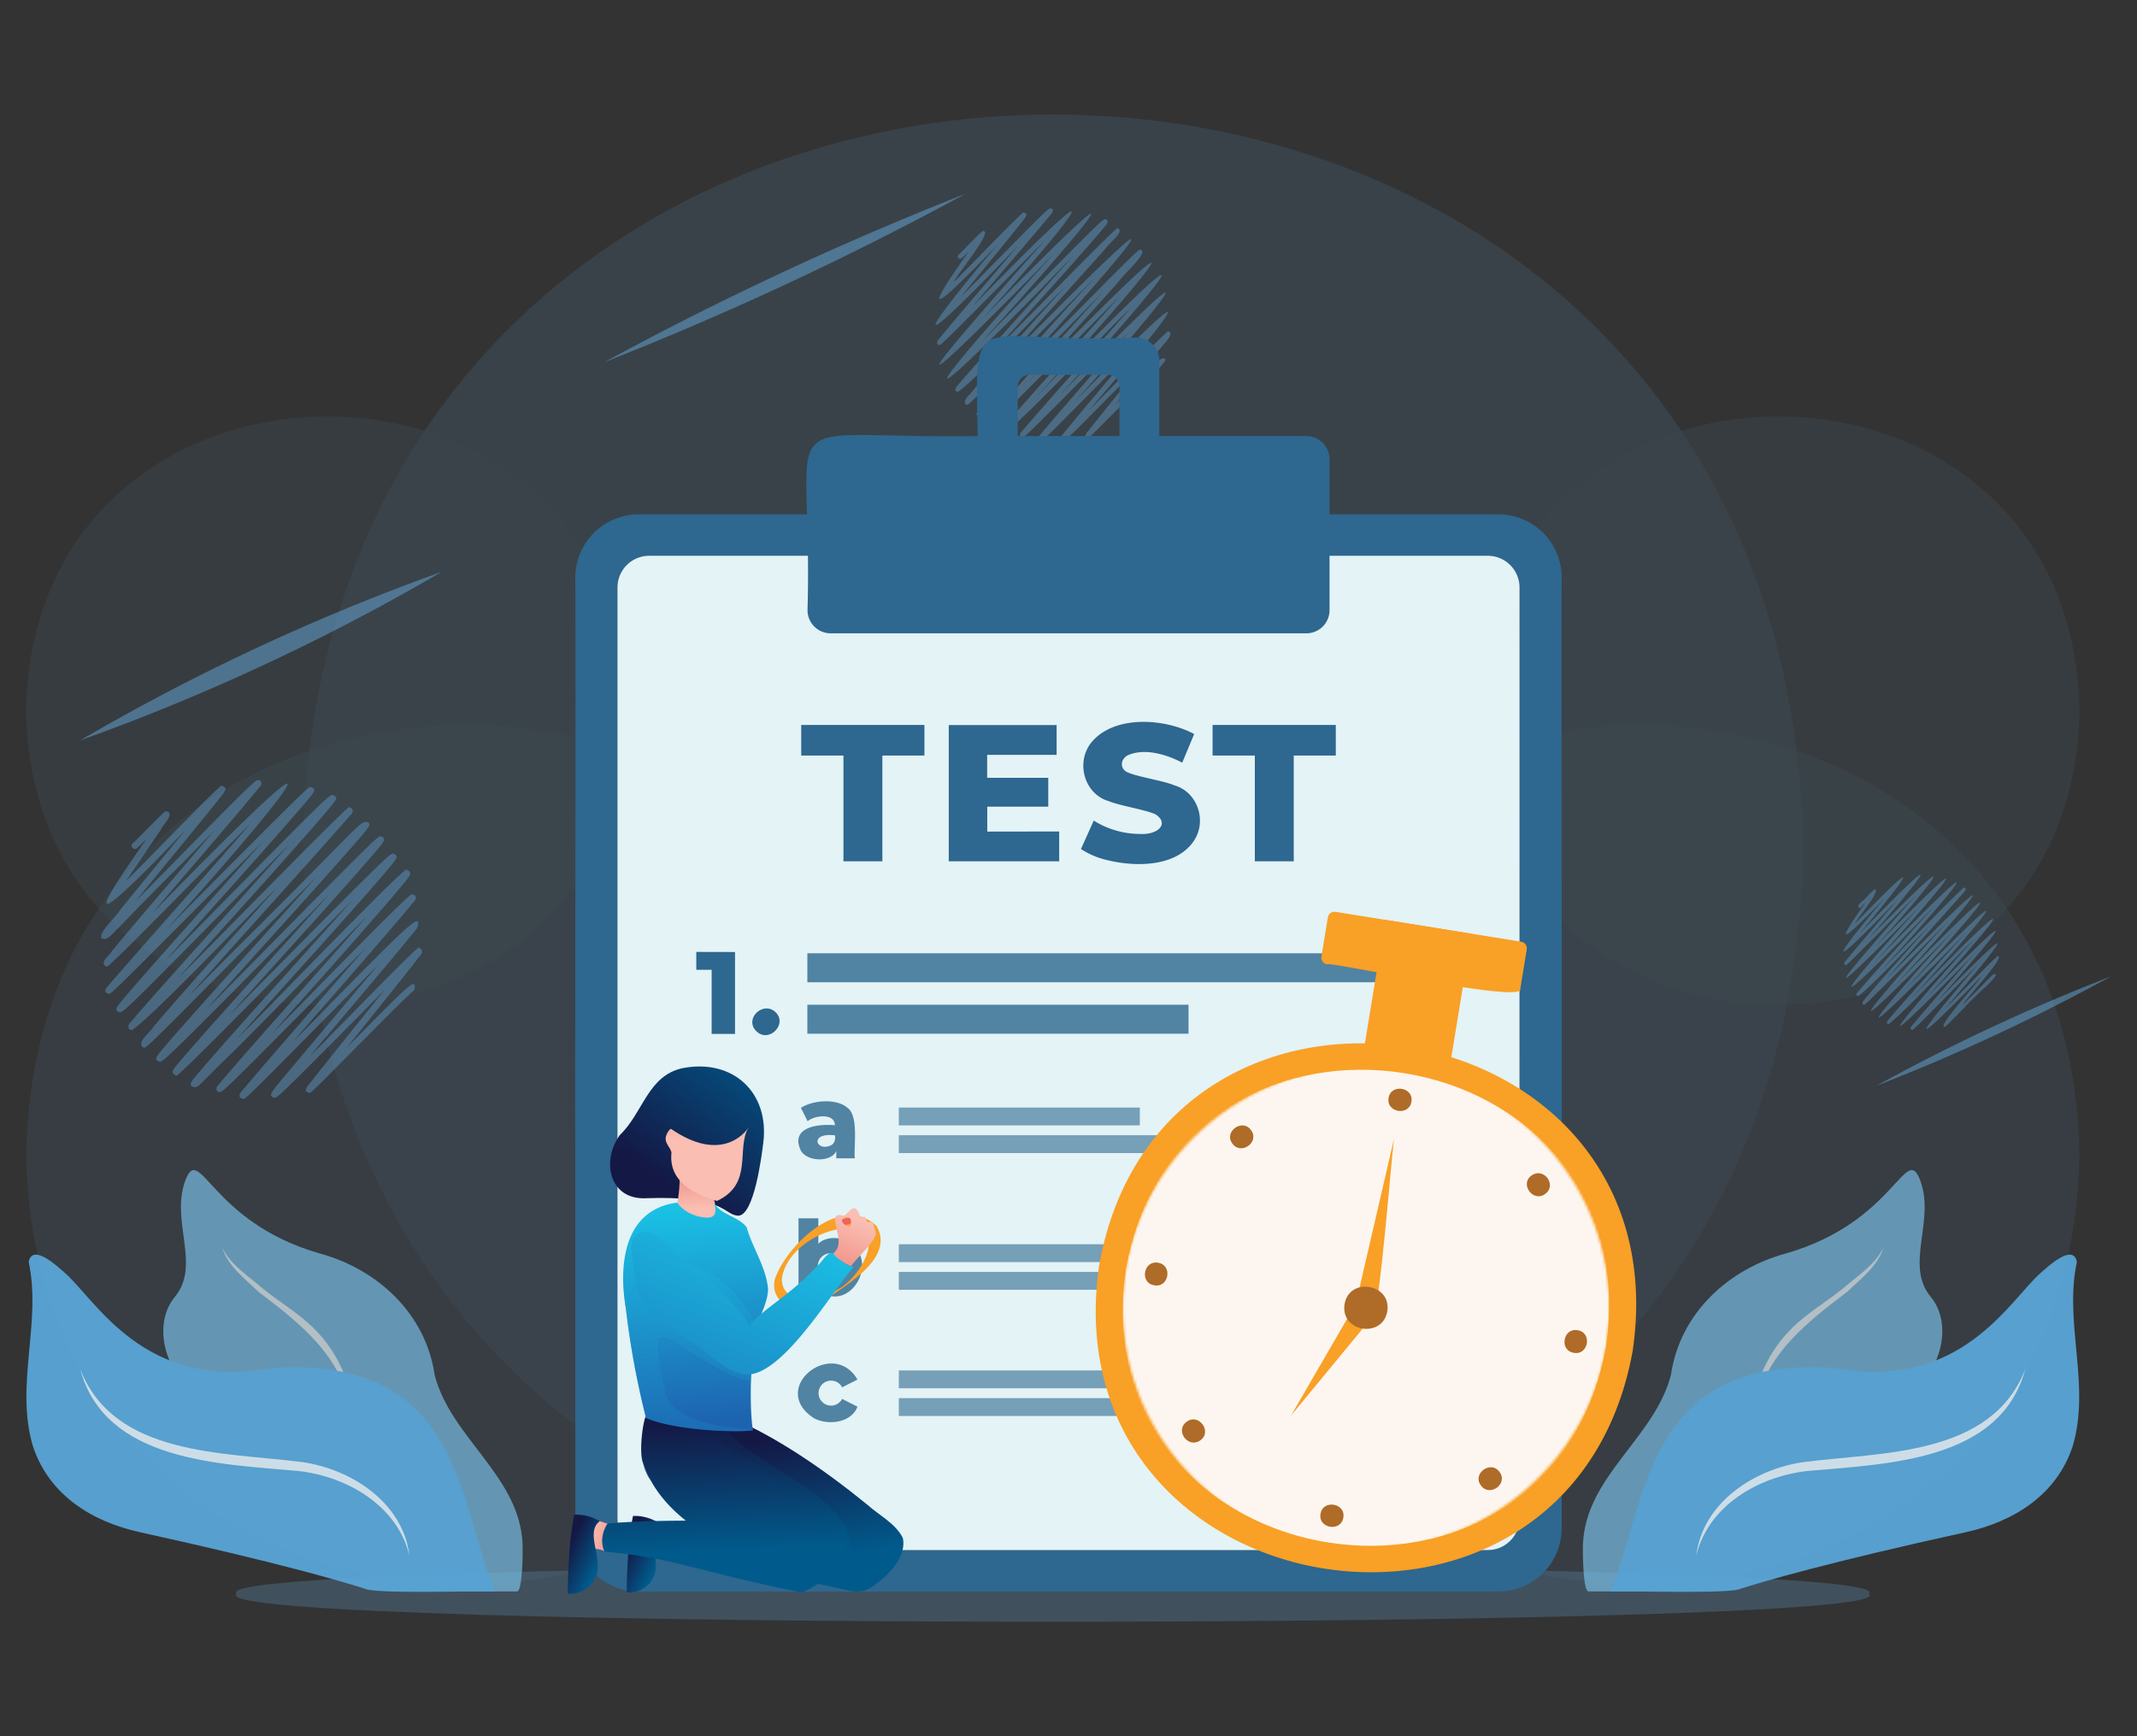<svg xmlns="http://www.w3.org/2000/svg" xmlns:xlink="http://www.w3.org/1999/xlink" viewBox="0 0 800 650"><rect x="0" y="0" width="800" height="650" fill="#333333" stroke="none"/><defs><linearGradient id="g" x1="405.32" x2="535.1" y1="519.95" y2="372.75" gradientTransform="rotate(9.22 284.2 786.879)" gradientUnits="userSpaceOnUse"><stop offset="0" stop-color="#fff"/><stop offset="1" stop-color="#ccc"/></linearGradient><linearGradient id="a" x1="1752.86" x2="1749.19" y1="-285.28" y2="-272.45" gradientTransform="rotate(90.64 566.38 -605.205)" gradientUnits="userSpaceOnUse"><stop offset="0" stop-color="#ef877e"/><stop offset="1" stop-color="#fabeb2"/></linearGradient><linearGradient id="b" x1="2289.68" x2="2284.7" y1="-275.8" y2="-263.61" gradientTransform="rotate(93.41 850.983 -817.998)" gradientUnits="userSpaceOnUse"><stop offset="0" stop-color="#005b8c"/><stop offset="1" stop-color="#141845"/></linearGradient><linearGradient id="i" x1="1752.76" x2="1749.22" y1="-306.68" y2="-294.27" xlink:href="#a"/><linearGradient id="j" x1="2288.26" x2="2283.45" y1="-297.45" y2="-285.66" xlink:href="#b"/><linearGradient id="k" x1="74.1" x2="45.89" y1="303.77" y2="363.83" gradientTransform="rotate(11.5 -252.915 1422.984)" xlink:href="#b"/><linearGradient id="c" x1="295.38" x2="304.31" y1="538.09" y2="585.42" gradientUnits="userSpaceOnUse"><stop offset="0" stop-color="#141845"/><stop offset="1" stop-color="#005b8c"/></linearGradient><linearGradient id="l" x1="281.77" x2="290.61" y1="540.79" y2="587.7" xlink:href="#c"/><linearGradient id="m" x1="280.17" x2="290.45" y1="523.44" y2="577.92" xlink:href="#c"/><linearGradient id="n" x1="276.87" x2="279.16" y1="531.82" y2="580.77" xlink:href="#c"/><linearGradient id="o" x1="265.68" x2="267.97" y1="531.97" y2="581.19" xlink:href="#c"/><linearGradient id="p" x1="242.43" x2="241.88" y1="554" y2="547.82" xlink:href="#c"/><linearGradient id="q" x1="8055.81" x2="8056.62" y1="475.75" y2="491.52" gradientTransform="rotate(.71 7331.944 -628515.516)" xlink:href="#a"/><linearGradient id="d" x1="264.78" x2="257.74" y1="531.75" y2="451.84" gradientUnits="userSpaceOnUse"><stop offset="0" stop-color="#1d64b0"/><stop offset="1" stop-color="#1ac1e5"/></linearGradient><linearGradient id="r" x1="-3057.51" x2="-3057.56" y1="530.22" y2="529.92" gradientTransform="matrix(-1 -.01 -.01 1 -2773.74 -77.25)" gradientUnits="userSpaceOnUse"><stop offset="0" stop-color="#e55e25"/><stop offset="1" stop-color="#f9a349"/></linearGradient><linearGradient id="s" x1="-3074.57" x2="-3074.71" y1="517.8" y2="518.2" gradientTransform="matrix(-1 -.01 -.01 1 -2773.74 -77.25)" gradientUnits="userSpaceOnUse"><stop offset="0" stop-color="#42c1c5"/><stop offset="1" stop-color="#0898d0"/></linearGradient><linearGradient id="t" x1="4289.68" x2="4293.39" y1="1243.74" y2="1278.27" gradientTransform="matrix(.96 .04 -.01 .86 -3821.13 -846.62)" xlink:href="#a"/><linearGradient id="u" x1="69.49" x2="41.13" y1="301.35" y2="361.72" gradientTransform="rotate(11.5 -252.915 1422.984)" xlink:href="#b"/><linearGradient id="v" x1="254.6" x2="260.76" y1="555.67" y2="456.23" xlink:href="#d"/><linearGradient id="w" x1="593.38" x2="598.53" y1="682.06" y2="659.26" gradientTransform="rotate(9.7 1648.09 -1063.828)" xlink:href="#a"/><linearGradient id="x" x1="539.34" x2="561.51" y1="774.89" y2="661.59" gradientTransform="rotate(9.7 1648.09 -1063.828)" xlink:href="#d"/><filter id="f" width="182.13" height="180.55" x="420.29" y="399.33" color-interpolation-filters="sRGB" filterUnits="userSpaceOnUse"><feFlood flood-color="#fff" result="bg"/><feBlend in="SourceGraphic" in2="bg"/></filter><mask id="h" width="182.13" height="180.55" x="420.29" y="399.33" maskUnits="userSpaceOnUse"><g filter="url(#f)" mask="url(#e)"><ellipse cx="511.36" cy="489.6" rx="91.05" ry="90.26" style="mix-blend-mode:multiply" fill="url(#g)"/></g></mask></defs><g data-name="Layer 1"><g data-name="3"><g opacity=".5"><path fill="#67aadd" d="M699.61 596.71c16.41 13.91-627.4 13.91-611 0-16.4-13.9 627.39-13.9 611 0Z" opacity=".5"/><g opacity=".3"><path fill="#67aadd" d="M675.09 317.37c-6.27 366-555.62 366-561.83 0 6.26-366.04 555.62-365.98 561.83 0Z" opacity=".8"/><path fill="#67aadd" d="M339 432.23c-3.67 214.46-325.54 214.43-329.18 0 3.63-214.47 325.5-214.44 329.18 0Zm110.27 0c3.68 214.46 325.55 214.43 329.19 0-3.67-214.47-325.55-214.44-329.19 0Z" opacity=".6"/><path fill="#67aadd" d="M552.92 266.11C555.44 413.05 776 413 778.46 266.1c-2.52-146.93-223.04-146.91-225.54.01Zm-317.61 0c-2.51 146.94-223 146.91-225.53 0 2.51-146.94 223.04-146.92 225.53 0Z" opacity=".5"/></g></g><g opacity=".9"><g opacity=".8"><path fill="#76b9e0" d="M625.53 514.71c3.32-22.89 21.4-39.66 43.27-45.51 40.88-11.83 44.7-42.09 50.15-27s-6 31.47 3.82 43.3 2 34-13.72 38.84-72 41.87-72 71.46h-42.39c-2.17 0-2.17-16.18-2.08-17.39.85-25.68 26.87-39.98 32.95-63.7Z"/><path fill="#fff" d="M656.15 533.91c-.89-14.56 5.91-29.15 16.86-38.71 6.25-5.48 13.21-9.46 19.26-14.78 4.76-3.91 10.12-7.67 12.82-13.38-2.17 7-8.48 11.67-13.58 16.57-17.7 13.39-33.82 26.28-35.36 50.3Z" opacity=".8"/></g><path fill="#5babdf" d="M776 541.18c-5.88 18.28-21.9 28.44-40.14 32.45C684 585 659.7 592.2 651.63 594.78c-3.76 2.08-43.9.68-48.79 1.06 14-32.48 12.08-88.47 83.58-83.68 48 9 66.14-25.9 77.77-35.84 2.47-2.11 11.85-11 13.31-3.93-4.9 22.96 5.15 45.88-1.5 68.79Z"/><path fill="#5babdf" d="M758.2 512.49c-9.27 34.91-52.43 35.54-81.92 38.25-18.1 2.15-36.73 12.92-41.28 31.64 2.38-19.79 21.65-32.37 40.14-35 29.24-3.81 70.4-2.05 83.06-34.89Z"/><path fill="#fff" d="M758.2 512.49c-9.27 34.91-52.43 35.54-81.92 38.25-18.1 2.15-36.73 12.92-41.28 31.64 2.38-19.79 21.65-32.37 40.14-35 29.24-3.81 70.4-2.05 83.06-34.89Z" opacity=".8"/><g opacity=".8"><path fill="#76b9e0" d="M162.7 514.71c-3.32-22.89-21.4-39.66-43.26-45.51-40.89-11.83-44.7-42.09-50.15-27s6 31.47-3.82 43.3-2 34 13.71 38.84 72 41.87 72 71.46h42.38c2.16 0 2.17-16.18 2.08-17.39-.83-25.68-26.86-39.98-32.94-63.7Z"/><path fill="#fff" d="M132.09 533.91c.89-14.56-5.91-29.15-16.87-38.71C109 489.72 102 485.74 96 480.42c-4.75-3.91-10.12-7.67-12.82-13.38 2.18 7 8.49 11.67 13.59 16.57 17.66 13.39 33.78 26.28 35.32 50.3Z" opacity=".8"/></g><path fill="#5babdf" d="M12.25 541.18c5.88 18.28 21.9 28.44 40.14 32.45 51.87 11.38 76.15 18.57 84.21 21.15 3.76 2.08 43.9.68 48.8 1.06-14.05-32.48-12.08-88.47-83.59-83.68-48 9-66.13-25.9-77.77-35.84-2.46-2.11-11.84-11-13.31-3.93 4.91 22.96-5.14 45.88 1.52 68.79Z"/><path fill="#5babdf" d="M30 512.49c9.3 34.91 52.46 35.51 82 38.25 18.1 2.15 36.72 12.92 41.28 31.64-2.39-19.79-21.65-32.37-40.14-35-29.29-3.81-70.45-2.05-83.14-34.89Z"/><path fill="#fff" d="M30 512.49c9.3 34.91 52.46 35.51 82 38.25 18.1 2.15 36.72 12.92 41.28 31.64-2.39-19.79-21.65-32.37-40.14-35-29.29-3.81-70.45-2.05-83.14-34.89Z" opacity=".8"/></g><g opacity=".5"><path d="M90.88 411.39c-3.07-.9.39-3.5 1.62-5.24 12.9-15.2 30.32-35 44.41-51.3-5.13 5.17-10.79 10.9-16.19 16.38-37.16 37.64-37.5 37.64-38.49 37.64-1.63-.11-1.44-1.87-.48-2.72 16.25-19.15 38.66-43.58 55.78-63.3-15 15.16-35.82 36.51-50.11 50.8-14.61 13.92-12.86 13.88-15.6 13.09-1-1-.27-1.8 2.69-5.32 16.29-19 39.63-44.28 57.26-64.24-14.35 14.1-70.19 71.64-65.84 65.31a1.27 1.27 0 0 1-.89-.36c-1-.95-.37-1.65 2.91-5.51 16-18.51 38.28-42.69 55.68-62.21-5.7 5.74-12 12.15-18 18.27C63.41 395.46 61 397.5 59.82 397.51c-2.47-.88-1.5-1.64 2.08-6 16.37-18.89 39.18-43.68 56.9-63.57-8.44 8.43-18.51 18.57-27.56 27.69C55 392.17 54.89 392.17 54 392.17a1.15 1.15 0 0 1-.88-.36c-1.28-2.37 2.63-4.72 4.37-7.47 13.37-15.66 31.09-35.16 46.41-52.25-12.14 11.79-47.6 49.42-54.61 53.56a1.32 1.32 0 0 1-.9-.37c-1.16-1.93 1.34-3.06 2.52-4.95 16.45-18.91 40-44.56 57.44-64.29-6.89 6.93-15 15.23-22.75 23.07C48.07 377.3 46.06 379 44.89 379c-2.43-.82-1.46-1.69 1.84-5.7 14.84-17.3 35.36-39.8 51.56-58.13-6.35 6.36-13.59 13.64-20.46 20.57-36.09 36.32-36.23 36.32-37.12 36.33-2-.62-1.64-1.42.73-4.11 15.36-17.75 36.41-41.17 52.15-59.4-7.76 7.37-55.36 56.56-53.6 53.21a1.2 1.2 0 0 1-.88-.35c-1.18-1.87 1.47-3.23 2.65-5.18 11.2-13.52 26-30.66 38.6-45.42-4.07 4.12-8.4 8.53-12.41 12.61-29 28.73-26.77 28.67-29.83 27.88-1.52-2.06 4.65-7.16 6.89-10.69 6.82-8.44 16.86-20.64 24.52-30-39.41 41.21-34.41 31.55-14.61 3.38-3.81 3.84-3.9 3.84-4.42 3.84a1.22 1.22 0 0 1-.67-2.24c.59-.51 3.81-3.76 6.19-6.16 5.71-5.76 5.71-5.76 6.3-5.76 3.21 1-.9 4.38-2 6.77-3.62 5.4-9.11 13.39-13.12 19.34 5.69-5.35 37.78-39 35.9-35.52 2.08.61 1.55 1.48-.71 4.34-9.23 11.61-21.59 26.39-31.64 38.81 4.73-4.77 10.24-10.37 15.45-15.68 29.16-29.69 29.46-29.69 30.44-29.69 1.58.09 1.47 1.81.52 2.64-11.76 14.25-27.24 32-40.15 47.22 88.43-90.69 41.69-33.83 5.16 6.11 4.52-4.53 9.31-9.35 13.91-14 39.11-39.37 39.33-39.37 40.23-39.37 2.43.85 1.43 1.71-1.92 5.78-15.17 17.73-36.31 40.89-52.8 59.57 6.79-6.84 14.74-14.93 22.27-22.59 37.46-38.11 39.46-39.81 40.62-39.82 2.51 1 1.63 1.52-2.48 6.54-15.89 18.49-37.8 42.4-55.34 62.07 9.65-9.35 68.45-69.87 64.17-63.86a1.24 1.24 0 0 1 .89.35c1.13 1.7-.94 2.56-1.91 4.07-17.53 19.89-40.81 45.41-59.11 66.12 5.73-5.75 12.3-12.37 18.79-18.88 47.42-47 45.22-46.93 48.35-46.13 1 1 .35 1.68-3 5.67C118.18 332.7 94.9 358 77 378.15c8.19-8.21 18-18.2 26.87-27.17 37.33-37.86 37.6-37.87 38.61-37.87a1.27 1.27 0 0 1 .89.36c1 1 .28 1.79-3.05 5.72-15.71 18.21-37.24 41.59-54.56 61 5.34-5.38 11.16-11.27 16.74-16.91 41.37-41.85 43.53-43.72 44.63-43.72 2.5.86 1.42 1.82-2.12 6.17-16.15 18.86-38.81 43.44-56.36 63.27 15.41-15.22 66.61-68.58 63.59-63.2a1.3 1.3 0 0 1 .9.36c1 .94.5 1.6-3.46 6.35-13.85 16.37-32.1 36.57-47.85 54.39 18.11-18 54.1-55.53 52.59-52 1.7.21 1.47 1.78.34 2.89-13.33 16-30.61 35.41-45.34 52.5 3.25-3.28 6.62-6.71 9.89-10 35.35-36.11 38.73-39.18 36.84-32.8-11.67 14.42-27.26 32.45-40 47.77 7-6.73 43.22-44.38 40.65-40.3a1.25 1.25 0 0 1 .88.36c1.12 1.65-1 2.71-1.87 4.33-7.63 9.77-17.56 22-26.24 32.83 24.12-24.37 26.3-26.95 25.61-21.87-2.18 1.55-14.55 14.22-24.33 24-14.4 14.54-14.38 14.53-15.08 14.54-1.9-.58-1.67-1.27.43-3.86 8.18-10.38 19-23.71 27.94-34.88l-6.77 6.86c-33.26 33.7-33.62 33.7-34.6 33.71a1.32 1.32 0 0 1-.9-.37c-1-1-1-1 8.66-12.47 8.72-10.44 21.46-25.47 31.09-36.91-6.33 6.34-13.79 13.91-20.52 20.73-29.1 29.5-29.27 29.5-30.18 29.5Zm62.53-40.87a1.2 1.2 0 0 0 .5.3 1.29 1.29 0 0 1-.5-.3ZM50.49 315.39a1.25 1.25 0 0 1 .87.35 1.24 1.24 0 0 0-1.42-.22 1.17 1.17 0 0 1 .55-.13Z" style="mix-blend-mode:multiply" fill="#67aadd" opacity=".8"/><path d="M389.05 165.61c-2.25-.66.29-2.57 1.19-3.85 9.46-11.15 22.25-25.68 32.59-37.64-3.76 3.79-7.92 8-11.89 12-27.26 27.62-27.51 27.62-28.23 27.62-1.2-.08-1.06-1.37-.36-2 11.93-14 28.37-32 40.94-46.45-12.29 11.8-37 38.94-47.57 47.16-1.8-.6-1-1.33 1.31-4.18 12-13.92 29.09-32.49 42-47.14-10.52 10.35-51.5 52.58-48.31 47.93a1 1 0 0 1-.65-.26c-1.2-1.86 5.78-7.63 8.34-11.15 9.7-10.92 24.21-26.88 34.65-38.55-78.77 80.83-45 40.11-3.54-4.72-6.19 6.19-13.58 13.63-20.23 20.32-26.56 26.8-26.65 26.8-27.29 26.81a.89.89 0 0 1-.64-.27c-.88-1.85 1.89-3.39 3.21-5.48 9.81-11.49 22.81-25.8 34.05-38.34-8.91 8.65-34.93 36.27-40.07 39.3-2.28-.69.26-2.61 1.19-3.9 12.07-13.88 29.33-32.7 42.15-47.18-68.32 70.55-55.34 51.85-7.39-.64-71.23 72.55-40.24 36.37-3.45-4.85-5.69 5.41-40.63 41.5-39.33 39a.92.92 0 0 1-.65-.26c-.87-1.37 1.08-2.37 1.94-3.8 8.23-9.92 19.11-22.5 28.33-33.33-43.35 45.11-36.92 34.28-7.95-.16-28.84 30.2-25.21 23.08-10.72 2.48-2.79 2.81-2.86 2.81-3.24 2.81a.89.89 0 0 1-.49-1.64c.91-.63 9.14-9.61 9.16-8.75 3.84-.12-10.09 16.54-11.13 19.16 4.18-3.92 27.73-28.63 26.34-26.06 1.53.45 1.14 1.09-.52 3.19-6.73 8.53-15.8 19.39-23.18 28.49 3.47-3.5 7.51-7.61 11.34-11.51C392.34 78 392.56 78 393.28 78c1.15.07 1.08 1.33.38 1.94-8.63 10.46-20 23.47-29.46 34.66 64.53-66.23 30.6-24.78 3.79 4.48 73.22-74.66 30.83-25.36-.43 8.79 5-5 10.81-11 16.34-16.58 27.49-28 29-29.21 29.81-29.22a1 1 0 0 1 .66.27c.7.7.36 1.16-2.49 4.53-11.65 13.57-27.73 31.11-40.6 45.55 7.08-6.86 50.23-51.27 47.09-46.87a.93.93 0 0 1 .65.27c1 1.78-3.75 5.07-5.51 7.64-11.46 12.83-27.41 30.43-39.27 43.86 81-82.65 47.16-42.37 4.59 3.87 6-6 13.24-13.36 19.73-19.94 27.44-27.76 27.59-27.76 28.32-27.76a1 1 0 0 1 .66.26c1.12 2-6 7.93-8.74 11.64-9.38 10.56-23.26 25.84-33.54 37.31 78.32-80.24 40.46-35.08 2.15 6.45 60.37-62.62 62.64-60.07 9.68-1.55 60.93-62.68 41.46-37.88 5.57 2.46 57.2-58.87 32.17-27.92 4.9 3.64 5.14-4.95 31.7-32.57 29.84-29.57 3 .74-3.35 6.07-4.71 8.48-4.24 5.34-10.37 12.93-15.28 19 18.3-17.92 16.66-17.88 18.79-17.31 1 1.71-11.23 11.37-17.84 18.9-10.57 10.66-10.57 10.66-11.07 10.66a.9.9 0 0 1-.64-.26c-.59-.59-.36-.89 1-2.57 6-7.62 14-17.4 20.5-25.6-18.21 18.27-30.22 31-30.36 29.77a.9.9 0 0 1-.65-.26c-.71-.7-.71-.7 6.35-9.16 6.4-7.66 15.75-18.68 22.81-27.08-4.69 4.7-10.17 10.3-15.1 15.3-21.36 21.65-21.48 21.65-22.15 21.65Zm45.88-30a.94.94 0 0 0 .37.23 1 1 0 0 1-.37-.23Zm-75.52-40.45a.93.93 0 0 1 .64.26.9.9 0 0 0-1-.16.79.79 0 0 1 .36-.1Z" style="mix-blend-mode:multiply" fill="#67aadd" opacity=".8"/><path d="M715.82 385.51c-1.49-.44.2-1.7.8-2.56 6.28-7.41 14.78-17.07 21.66-25-48.74 49.86-20.61 17.22.3-5.85-8.17 7.82-24.58 25.9-31.58 31.32-1.2-.39-.69-.88.87-2.77 7.95-9.26 19.33-21.6 27.93-31.33-48 49.27-37.09 34.65-4-1.36-51.9 53.3-29.85 26.55-2.36-3.13-4.11 4.11-9 9.06-13.44 13.51-17.67 17.8-17.72 17.8-18.16 17.8-1-.16-.65-1 0-1.77 7.16-8.6 16.16-18.37 24.34-27.53-5.92 5.75-23.22 24.1-26.63 26.12-1.52-.46.17-1.74.79-2.6 8-9.22 19.49-21.73 28-31.35-45 46.56-36.6 34.22-4.91-.43-47.09 48-26.72 24.13-2.29-3.22-3.79 3.59-27 27.58-26.14 25.95-1.53-.46.25-1.79.86-2.7 5.46-6.59 12.7-14.95 18.83-22.15-28.64 29.84-24.46 22.65-5.29-.1-19.1 20-16.72 15.25-7.12 1.64-2.25 2.06-1.62 2.07-2.58 1.7-.56-1.2 1.79-2.17 3.11-3.92 2.79-2.81 2.79-2.81 3.08-2.81 2.33.43-6.58 10.67-7.4 12.73 29.5-30.52 17.4-15 1.75 3.74 35.66-36.88 23.63-21.22 3.06 2.19 42.63-43.77 20.34-16.44 2.52 3 48.17-49.15 20.52-16.84-.29 5.84 49.66-51.23 31.4-28.3 2.48 3 4.7-4.56 33.38-34.07 31.29-31.15 1.37.36.06 1.48-.5 2.16-8.55 9.7-19.93 22.15-28.83 32.25 53.43-54.55 31.3-28.06 3.06 2.57 47-48.43 37.55-35.14 4.27 1 51.6-52.91 26.87-23.25 1.43 4.28 39.93-41.46 41.45-39.69 6.43-1 40.14-41.33 27.47-25 3.7 1.64 37.77-38.9 21.37-18.51 3.26 2.42 3.41-3.29 21.08-21.65 19.83-19.66 2.82.2-11.81 15.66-13.29 18.3 12.17-11.91 11.08-11.88 12.49-11.5.36 1.5-7.26 7.31-11.86 12.55-7 7.09-7 7.09-7.35 7.09-2.89-.05 12.51-16.39 13.83-18.89-36.34 37.37-16.61 13.24-1.23-4.48-3.08 3.1-6.73 6.79-10 10.11-14.2 14.39-14.28 14.39-14.72 14.39Zm30.5-19.93a.57.57 0 0 0 .25.14.52.52 0 0 1-.25-.14Zm-50.19-26.89a.63.63 0 0 1 .42.17.61.61 0 0 0-.69-.11.63.63 0 0 1 .27-.06Z" style="mix-blend-mode:multiply" fill="#67aadd" opacity=".8"/></g><path d="M30 277.19a807 807 0 0 1 135.27-63.07A806.64 806.64 0 0 1 30 277.19Zm196.2-141.58a1209.92 1209.92 0 0 1 135.26-63.07 1208 1208 0 0 1-135.26 63.07Zm476.22 270.88a730.75 730.75 0 0 1 87.8-40.94 727.68 727.68 0 0 1-87.8 40.94Z" style="mix-blend-mode:multiply" fill="#67aadd" opacity=".5"/><path fill="#2e678f" d="M560.8 192.55H239.2a23.72 23.72 0 0 0-23.83 23.62c.28 56-.21 172 0 227.34v128.71a23.72 23.72 0 0 0 23.83 23.62h321.6a23.72 23.72 0 0 0 23.83-23.62V443.51c.13-55.11-.09-171.62 0-227.34a23.72 23.72 0 0 0-23.83-23.62Zm8.05 376a11.87 11.87 0 0 1-11.92 11.82H243.07a11.87 11.87 0 0 1-11.92-11.82V219.94a11.88 11.88 0 0 1 11.92-11.82h313.86a11.88 11.88 0 0 1 11.92 11.82c-.02 102.06.01 246.47 0 348.56Z"/><path fill="#e3f3f6" d="M568.85 219.89a11.88 11.88 0 0 0-11.92-11.82H243.07a11.88 11.88 0 0 0-11.92 11.82V568.5a11.87 11.87 0 0 0 11.92 11.82h313.86a11.87 11.87 0 0 0 11.92-11.82c-.02-102.09.01-246.5 0-348.61Z"/><path fill="#2e678f" d="M489 163.25h-55V135a8.67 8.67 0 0 0-8.71-8.63c-61.73 2.79-60.29-13.98-59.29 36.88-80.45 1.2-61.48-13.71-63.7 65.21a8.67 8.67 0 0 0 8.7 8.64h178a8.67 8.67 0 0 0 8.72-8.64v-56.57a8.68 8.68 0 0 0-8.72-8.64Zm-108-18.61a4.34 4.34 0 0 1 4.36-4.32h29.36a4.34 4.34 0 0 1 4.36 4.32v18.61H381Zm-65.25 138.22h-15.81v-11.45h46.12v11.45h-15.74v39.59h-14.57Zm80.76 28.43v11.16h-41.34v-51h40.38v11.16h-26v8.6h22.87V302h-22.83v9.33Zm17.72 10.65a29.77 29.77 0 0 1-9.56-4.09l4.78-10.64a32.75 32.75 0 0 0 17 5c7.39.5 11.37-4.11 6-7.4-3.73-1.69-13.49-3.23-17.39-4.88-8.87-2.57-12.36-13.87-6.91-21.44 8.22-10.91 27.62-9.74 38.9-3.68l-4.48 10.72c-6.49-3.43-14.66-5.5-20.6-2.66-2.65 1.6-2.77 5.17.37 6.37 3.73 1.63 13.52 3.12 17.32 4.78 8.79 2.55 12.46 13.69 6.95 21.25-6.77 9.34-21.73 9.36-32.38 6.67Zm55.53-39.08h-15.82v-11.45h46.12v11.45h-15.74v39.59h-14.56Zm-194.6 73.55v30.67h-8.75v-24h-5.75v-6.7Zm8.01 29.67c-4.76-4.67 2.61-11.55 7.2-7.1s-2.6 11.66-7.2 7.1Z"/><path fill="#2e678f" d="M302.24 356.89h237.1v10.85h-237.1zm0 19.26h142.69V387H302.24z" opacity=".8"/><path fill="#2e678f" d="M336.48 414.64h90.22v6.68h-90.22zm0 10.36h174.87v6.68H336.48z" opacity=".6"/><path fill="#2e678f" d="M336.48 465.82h90.22v6.68h-90.22zm0 10.36h174.87v6.68H336.48z" opacity=".6"/><path fill="#2e678f" d="M317.21 414.7c4.32 3 2.37 14.31 2.78 18.95h-6.92v-2.71c-2 4.27-10.77 4-13.22-.1-4.18-8.68 5.91-10.19 12.71-9.58-.09-4.61-7.54-3.75-10.23-1.51l-2.5-5c4.58-2.97 13.41-3.52 17.38-.05Zm-6 14c1.27-.63 1.56-2.33 1.4-3.64-9.95-1.23-7.02 6.44-1.45 3.67Zm6.3 36.11c12.48 7.52.14 27.75-11.51 17.93v2.09h-7.07V456.1h7.42v9.56c2.52-2.72 7.95-2.73 11.16-.85ZM313.89 478c3.95-4.21-1.65-11.93-6.4-7.34-3.96 4.19 1.68 11.97 6.4 7.34Zm-9.1 53c-17.39-11.26 7-30.33 16.21-14.52l-5.74 2.9a4.68 4.68 0 1 0 0 4.34l5.74 2.91c-2.33 6.1-10.95 7.07-16.21 4.37Z" opacity=".8"/><path fill="#2e678f" d="M336.48 513.06h90.22v6.68h-90.22zm0 10.37h174.87v6.68H336.48z" opacity=".6"/><path fill="#f9a026" d="m518.53 344.36 32.35 5.21-9.53 58.22-32.35-5.21 9.53-58.22z"/><path fill="#f9a026" d="m500 341.38 69.45 11.17a2.52 2.52 0 0 1 2.1 2.88l-2.41 14.69c2.44 6-71.5-10.29-72.36-9.1a2.51 2.51 0 0 1-2.09-2.88l2.4-14.69a2.54 2.54 0 0 1 2.91-2.07Z"/><path fill="#f9a026" d="M611.22 505.67c-23.39 129.57-218.74 98.55-199.73-32.14C434.88 344 630.23 375 611.22 505.67Z"/><g mask="url(#h)"><path fill="#fdf6f0" d="M601.23 504.06c-21.05 116.62-196.87 88.7-179.75-28.92 21.05-116.61 196.87-88.69 179.75 28.92Z"/></g><path fill="#af6b28" d="M528.37 412.44c-.81 5.49-9.51 4.11-8.54-1.38.82-5.49 9.51-4.06 8.54 1.38ZM578.43 447c-4.48 3.31-9.67-3.74-5.06-6.95s9.63 3.7 5.06 6.95Zm10.77 59.47c-5.56-.82-4.13-9.44 1.38-8.46 5.56.81 4.13 9.43-1.38 8.46Zm-34.83 49.62c-3.35-4.49 3.83-9.55 7-5 3.36 4.48-3.81 9.55-7 5Zm-60.02 10.68c.81-5.49 9.5-4.11 8.53 1.37-.81 5.49-9.51 4.11-8.53-1.37Zm-50.07-34.53c4.48-3.31 9.67 3.75 5.06 7s-9.67-3.79-5.06-7Zm-10.77-59.5c5.56.82 4.13 9.43-1.38 8.46-5.56-.82-4.13-9.43 1.38-8.46Zm34.83-49.63c3.35 4.49-3.83 9.56-7 5-3.34-4.48 3.81-9.54 7-5Z"/><path fill="#f9a026" d="M513.67 493.12c2.63 2 7.65-66.18 8.34-67.43l-14.46 62.45-24.23 41.79Z"/><path fill="#af6b28" d="M519.34 490.89c-1.73 10.33-17.62 7.81-16-2.57s17.66-7.81 16 2.57Z"/><path fill="#f9a026" d="M316.16 481.69c-5.47 3.73-11.17 8.35-18.27 7.83a8.38 8.38 0 0 1-7.63-11.14c4.74-12.75 24.65-31.62 37.77-19.5 5.78 9.47-5.03 17.89-11.87 22.81Zm-.27-.36c5.22-3.84 13.56-15.78 6.69-20.91-11.27-3.17-28.35 6.26-29.89 18.39.09 11.32 17.31 7.02 23.2 2.52Z"/><path fill="url(#a)" d="M226.55 580.85a8.28 8.28 0 0 0-3.46-.94c-.82 0-4.33-8.91 1.43-10.42l4.44 1.43 2.16 7.36Z"/><path fill="url(#b)" d="M212.54 596.65c.2-20.31 2.46-29.59 2.46-29.59a17.53 17.53 0 0 1 9.52 2.43c-5.91 4.49 2.19 15-2 21.75-1.52 3.76-6.21 5.76-9.98 5.41Z"/><path fill="url(#i)" d="M248.17 580.89a7.88 7.88 0 0 0-3.35-.91c-.8 0-4.19-8.63 1.38-10.09l4.3 1.39 2.09 7.11Z"/><path fill="url(#j)" d="M234.62 596.16c.19-19.64 2.37-28.62 2.37-28.62a16.86 16.86 0 0 1 9.21 2.35c-5.72 4.43 2.14 14.49-1.9 21.05-1.48 3.64-6.04 5.54-9.68 5.22Z"/><path fill="url(#k)" d="M255.45 399.91c18.95-3.73 32.7 9.15 30.28 28-.51 4.08-3.39 27.74-9.59 27.21-5.35-.46-4.68-7.62-34.56-6.53-13.47.5-16.59-13.9-9.52-23.68 8.68-8.26 10.39-22.15 23.39-25Z"/><path fill="url(#c)" d="M338 575.83c1.63 8.17-7.67 16.22-13.63 19.23-18-10.21-39.82-18.63-53.76-32.88-5.7-7-8.63-14.63-10.47-22.28 4.33-3 9.22-6 13.09-9.31 16.8 6.9 35.09 19.41 51.49 32.76 4.36 3.94 10.71 7.12 13.28 12.48Z"/><path fill="url(#l)" d="M332.55 589.11c-9.46 8.46-10.07 7.45-20.74 5-23.93-5-40.26-11.22-63.64-13.18 0 0-3-4.22.66-10.09 9.3-1.44 50.86-2.86 65.2 1.06Z"/><path d="M314.86 590.09a19.9 19.9 0 0 1-3.05 4c-7.32-1.6-13.4-3.05-18.69-4.35-9-10-27-30.13-35.93-40.11.44-2.05 6.36-24.67 13-16.59 11.42 17.96 61.67 29.6 44.67 57.05Z" style="mix-blend-mode:multiply" fill="url(#m)" opacity=".5"/><path fill="url(#n)" d="M315.08 582.89c-2 5.13-8.53 10.16-12.52 12.17-22.2-13.4-52.81-21.39-61.83-47.29-1.65-4.17 0-15.8 1-17.38l12.06-10.64 18.15 9.53c-12.1.11-3 9.51-1.42 11a277.56 277.56 0 0 1 32.44 23.05c5.58 5.25 17.4 10.25 12.12 19.56Z"/><path fill="url(#o)" d="M310.7 589.11a36.41 36.41 0 0 1-10.49 7.12c-41.11-8.4-48.37-13.08-73.9-15.34 0 0-2.59-4.6 1.09-10.47 7-1 51.29-2.45 64.77 1.44Z"/><path fill="url(#p)" d="M243.6 554.31a19.75 19.75 0 0 1-2.87-6.54 61 61 0 0 0 2.87 6.54Z"/><path fill="url(#q)" d="M267.22 435.46s-2.09 17.1 3.28 19.31c0 0-8.51 8.85-16.94-4.39 0 0 1.83-9 .2-16.06Z"/><path fill="url(#d)" d="M287.54 482.66c-.25 6.58-4.67 11.77-5 18.35-1.65 9.71-2 26.3-.69 34.27 1.95.82-26.17 1.39-40-4.42a316.69 316.69 0 0 1-7.54-41c-2.83-16.39-.8-37 19.19-39.64 0 0 3.26 5.24 11.21 5.64 4.68.06 2.77-5 2.58-5.44 2.68 4.45 9.2 5 12.23 9.06 2.25 7.92 7.29 14.85 8.02 23.18Z"/><path d="M277.32 490.51c-.07 0-.34.09-.77.18a4.2 4.2 0 0 0 .77-.18Z" style="mix-blend-mode:multiply" fill="url(#r)" opacity=".3"/><path fill="url(#s)" d="m294 478.61.35.37a1.24 1.24 0 0 0-.35-.37Z"/><path fill="url(#t)" d="M280.15 422.21c-4.65 8.07 2 20.92-11.72 27.39-3.4-1-18.51-5-17.06-18-.26-2.33-3.47-3.86-1.58-7.38s3.33-.93 3.33-.93.71-2.82 1.5-5.15 25.53 4.07 25.53 4.07Z"/><path fill="url(#u)" d="M280.15 422.21s-8.47 13.73-27.79 1.19 15.25-8.94 15.25-8.94Z"/><path d="M283.35 496.68c-1.56 6.7-1.89 13.42-2.29 20.3-9.91-.94-27.34-15-31.86-16.19-4.85-1.28-2.89 8 0 20.79s32.63 13.7 32.63 13.7c1.95.82-26.17 1.39-40-4.42a318.44 318.44 0 0 1-7.56-40.86c-1.45-10.58-1.65-19.48 3.32-26.87l10.24 12.1 12.14-.87c11.31 3.43 19.23 13.08 23.38 22.32Z" style="mix-blend-mode:multiply" fill="url(#v)" opacity=".5"/><path fill="#f16062" d="M319.8 457a1.15 1.15 0 0 1-.74.89l-2.8.71c-.53-.52-1.49-1.47-.84-2.18 1.26-.03 4.5-1.86 4.38.58Z"/><path fill="url(#w)" d="M326.51 457.31c-2.47.39-1.47.48-2.68-1.73-.43-.46-1.55.6-1.74.1-1.92-5.78-3.51-2.78-6.14-.33-2-1.11-4.09-.33-3.14 2.75.59 3.79 2.68 8.21-.91 11.18a17 17 0 0 0 6.66 4.74c2.7-3.62 7.57-7.67 9.32-11.65a14.48 14.48 0 0 0-1.37-5.06Zm-11.15.18c-.57-.72.3-1.2.81-1.58a.67.67 0 0 0 0-.2l.11.17c3.44-.85 2 3.23 2 3.23a3.08 3.08 0 0 1-2.92-1.62Zm6.64 12.34a3.07 3.07 0 0 0 .52-.14 3.07 3.07 0 0 1-.52.14Z"/><path fill="url(#x)" d="M319.57 474.33c-8.41 9.46-27.46 42.34-41.21 40.17-7.31-1.5-13-7.6-18.86-11.73-6.06-4.37-16.27-9.65-19.76-17.44-1.79-4.2-2.82-11.73-3.41-18.22a5.51 5.51 0 0 1 8.88-4.8c11.59 9 30.2 24.33 35.51 34.39l-.34.33.46-.1c-1.36-1.51 10.07-9.6 11.15-10.57a110.17 110.17 0 0 0 15.14-13.64c1.18-1.35 2.54-3.55 4.51-3.76.96 1.27 4.36 4.56 7.93 5.37Z"/></g></g></svg>